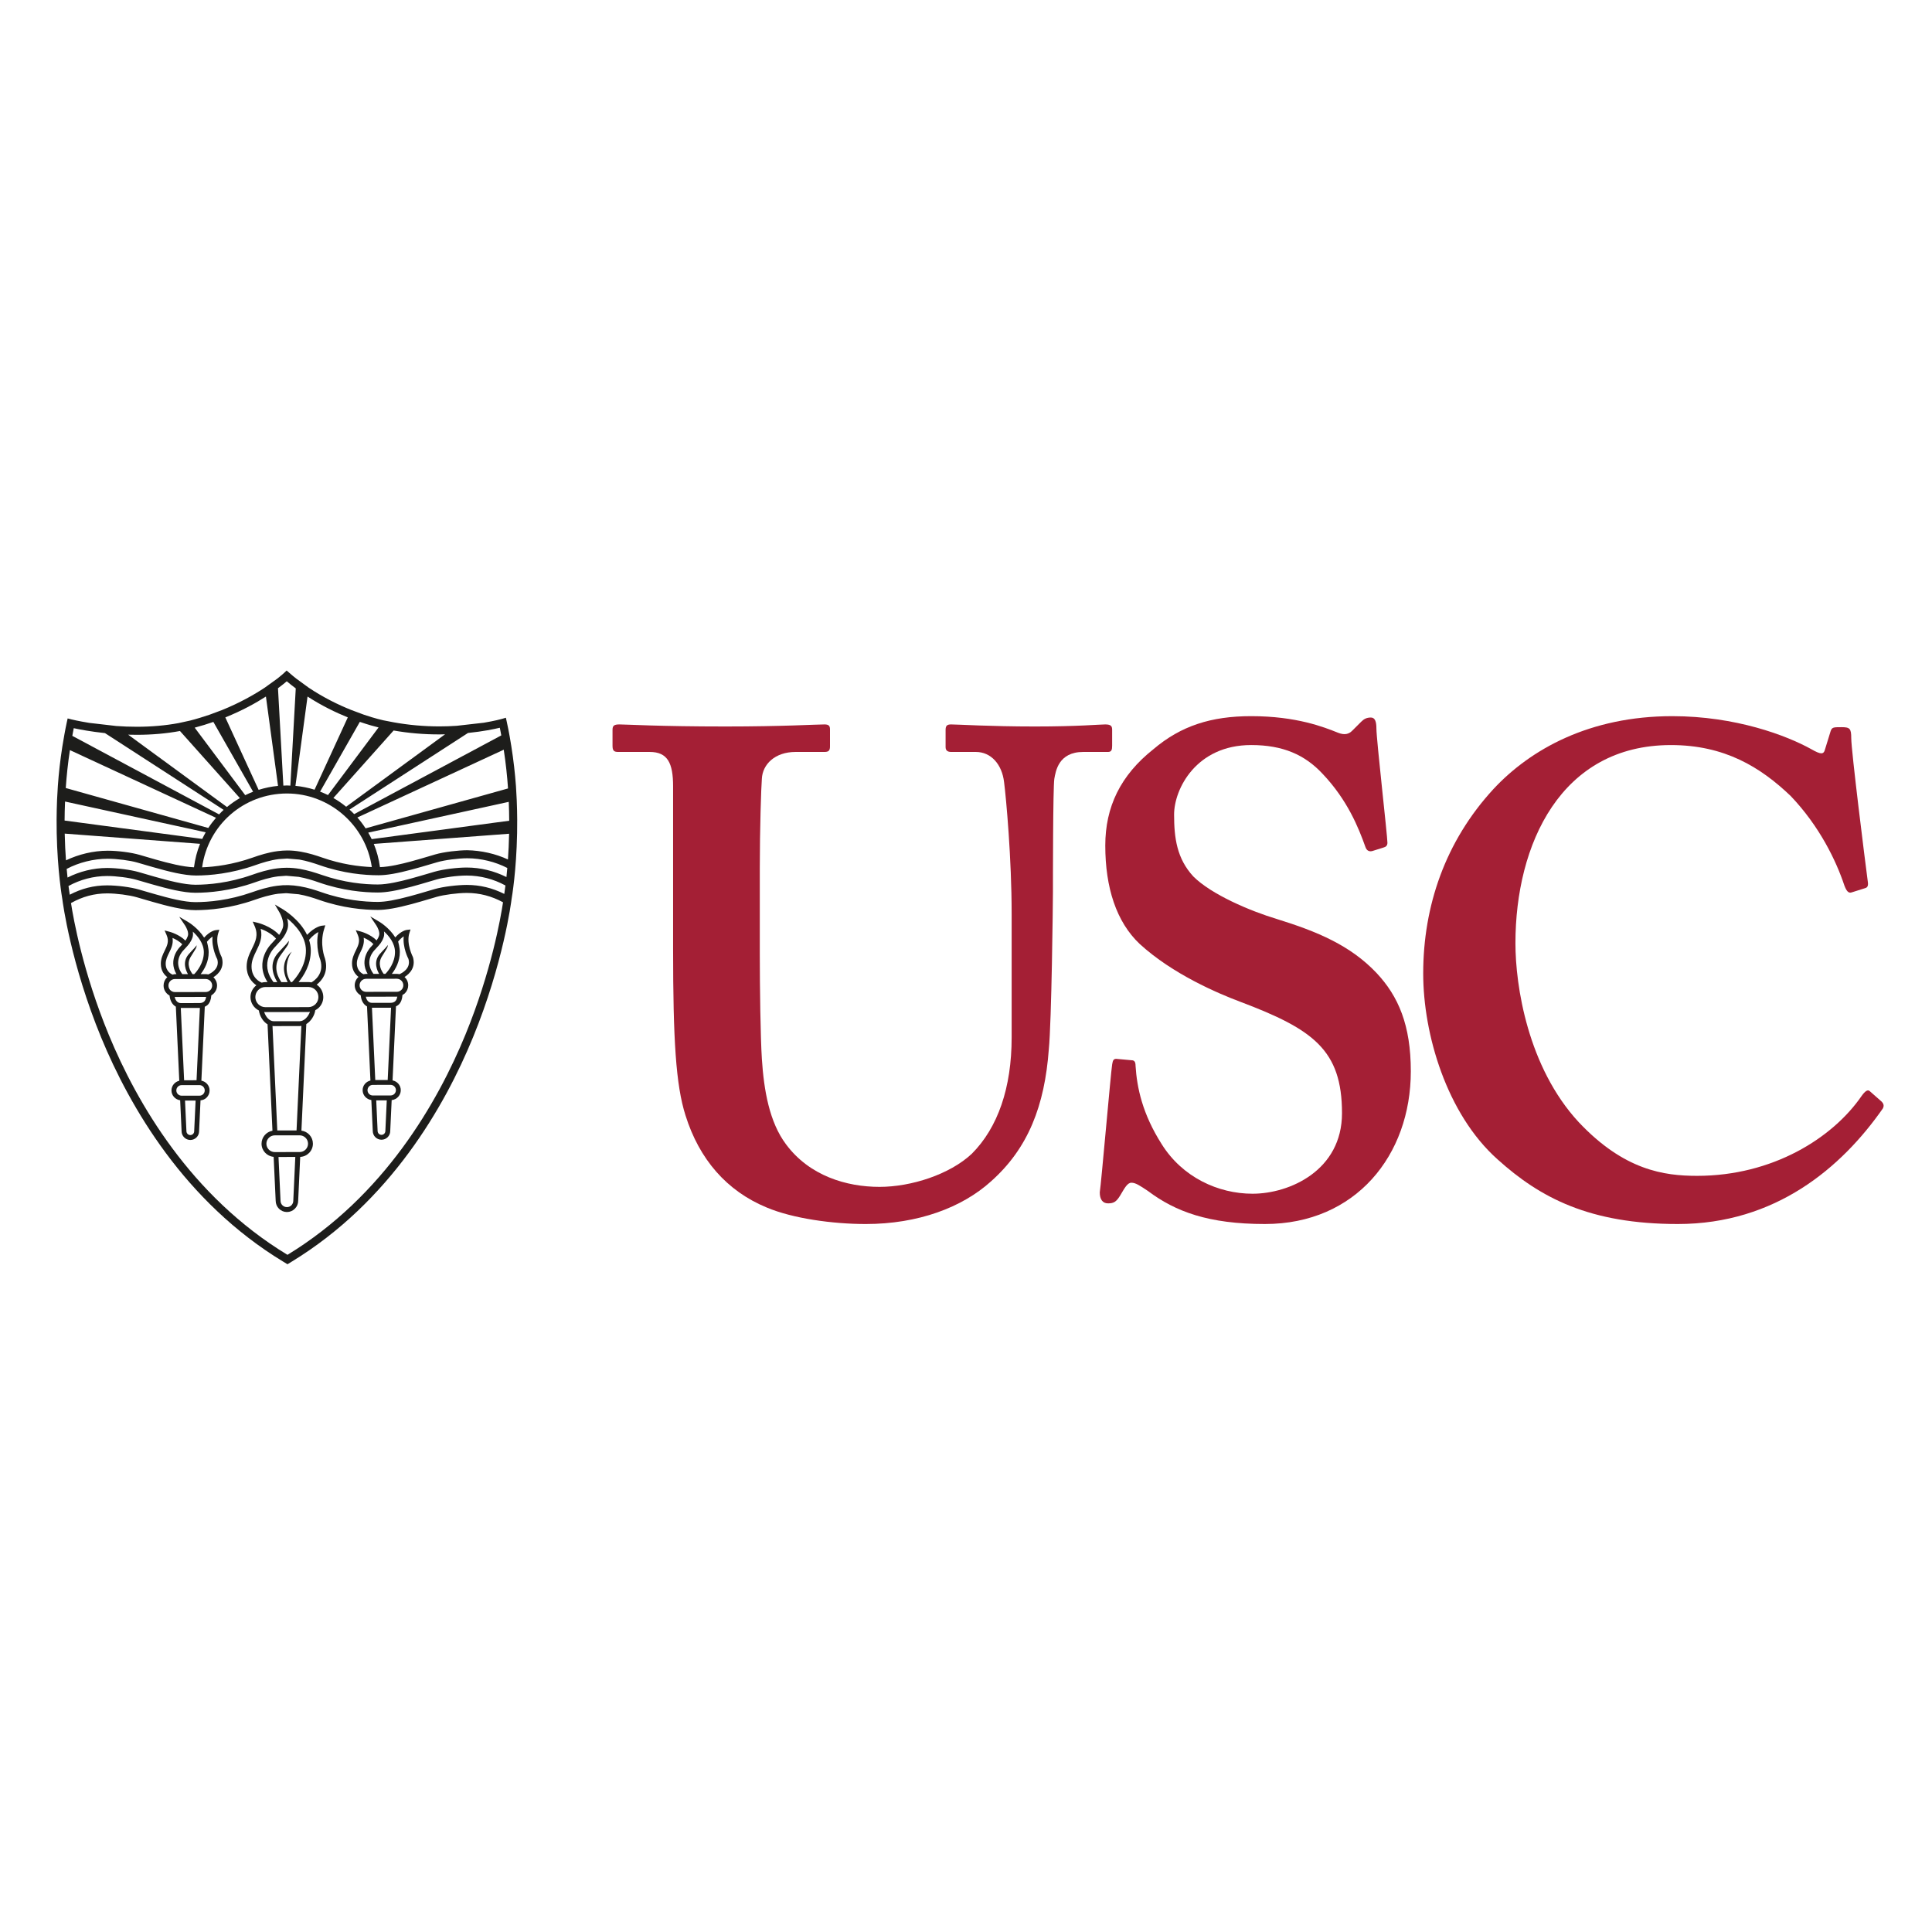 <?xml version="1.0" encoding="utf-8"?>
<!-- Generator: Adobe Illustrator 16.0.0, SVG Export Plug-In . SVG Version: 6.00 Build 0)  -->
<svg version="1.2" baseProfile="tiny" id="Layer_1" xmlns="http://www.w3.org/2000/svg" xmlns:xlink="http://www.w3.org/1999/xlink"
	 x="0px" y="0px" width="1000px" height="1000px" viewBox="0 0 1000 1000" xml:space="preserve">
<g>
	<path fill="#A41F35" d="M348.392,407.011c0-12.109-2.854-17.807-12.116-17.807h-16.381c-2.134,0-2.853-0.711-2.853-3.208v-8.188
		c0-2.142,0.718-2.85,3.565-2.85c3.559,0,20.657,1.069,54.844,1.069c29.927,0,47.027-1.069,51.304-1.069
		c2.141,0,2.844,0.708,2.844,2.486v8.905c0,2.142-0.703,2.854-2.844,2.854h-14.964c-10.683,0-17.1,6.409-17.453,13.89
		c-0.358,4.279-1.07,25.644-1.07,46.309v44.164c0,17.811,0.352,43.103,1.07,54.491c1.064,16.388,3.919,32.774,12.464,44.176
		c12.109,16.382,31.343,22.088,48.441,22.088c16.385,0,36.33-6.423,47.728-17.109c13.531-13.532,20.653-34.19,20.653-60.19v-64.118
		c0-28.498-2.846-59.84-3.911-68.035c-1.066-9.255-6.773-15.665-14.599-15.665h-12.823c-2.141,0-2.854-1.066-2.854-2.496v-8.899
		c0-2.142,0.713-2.85,2.854-2.85c3.559,0,19.94,1.069,43.451,1.069c22.081,0,33.482-1.069,36.321-1.069
		c3.213,0,3.576,1.069,3.576,2.85v8.188c0,2.141-0.363,3.208-2.145,3.208h-12.819c-12.817,0-14.247,9.975-14.957,13.89
		c-0.722,4.279-0.722,54.141-0.722,58.77c0,4.988-0.707,66.967-2.131,81.215c-2.139,29.213-10.68,51.294-29.927,68.396
		c-14.946,13.52-37.746,22.074-64.821,22.074c-17.098,0-37.752-2.848-51.285-8.555c-20.666-8.54-34.909-24.928-42.037-47.725
		c-4.977-15.671-6.406-39.182-6.406-85.837V407.011z"/>
	<path fill="#A41F35" d="M585.626,548.774c1.43,0,2.133,0.715,2.133,2.846c0.715,11.401,3.561,24.935,13.539,40.613
		c10.687,17.097,29.205,25.637,47.017,25.637c19.233,0,46.3-12.103,46.3-41.673c0-32.767-14.957-43.453-52.717-57.702
		c-11.395-4.276-34.912-14.241-51.994-29.91c-12.104-11.405-17.812-29.216-17.812-50.942c0-19.945,7.826-36.326,24.929-49.865
		c14.242-12.104,29.92-17.096,50.584-17.096c23.499,0,37.753,5.698,44.87,8.551c3.569,1.424,5.708,0.719,7.476-1.069l4.641-4.632
		c1.418-1.431,2.848-2.142,4.979-2.142c2.145,0,2.854,2.142,2.854,5.7c0,5.701,5.7,55.571,5.7,59.129
		c0,1.423-0.715,2.134-2.131,2.493l-5.709,1.785c-1.416,0.35-2.847,0-3.562-2.143c-3.556-9.97-9.256-24.212-22.088-37.756
		c-9.256-9.974-20.644-14.963-37.031-14.963c-28.496,0-39.897,22.805-39.897,35.978c0,12.115,1.423,22.799,9.97,32.057
		c9.264,9.262,29.206,17.811,43.455,22.088c20.656,6.415,37.759,13.532,51.293,27.784c11.395,12.106,17.81,27.069,17.81,50.932
		c0,43.448-28.496,79.075-75.513,79.075c-29.205,0-46.307-6.41-60.549-17.095c-4.27-2.848-6.414-4.278-8.547-4.278
		c-2.14,0-3.569,2.847-5.708,6.416c-2.118,3.556-3.549,4.271-6.408,4.271c-2.848,0-4.277-2.131-4.277-5.693
		c0.722-4.277,5.707-61.98,6.415-66.257c0.358-2.138,0.722-2.854,2.152-2.854L585.626,548.774z"/>
	<path fill="#A41F35" d="M973.874,570.146c1.073,1.073,1.423,2.14,0.708,3.563c-21.371,30.628-55.57,59.841-106.134,59.841
		c-45.605,0-71.242-13.534-93.33-33.477c-26.365-23.518-38.468-64.832-38.468-96.176c0-34.907,11.395-68.391,36.337-95.459
		c19.228-20.66,49.855-37.752,92.6-37.752c32.775,0,59.133,9.975,71.944,17.092c5,2.851,6.416,2.851,7.124,0l2.854-9.26
		c0.707-2.135,1.429-2.135,5.701-2.135c4.277,0,4.992,0.705,4.992,5.694c0,6.416,7.117,63.402,8.547,74.092
		c0.352,2.136,0,3.204-1.43,3.559l-6.768,2.132c-1.781,0.711-2.846-0.713-3.912-3.555c-4.277-12.826-12.833-30.627-27.781-46.302
		c-15.68-14.964-34.206-26.361-61.986-26.361c-56.987,0-80.484,51.292-80.484,102.581c0,22.081,6.395,64.112,32.76,92.608
		c23.505,24.936,44.162,27.783,61.265,27.783c39.183,0,70.176-19.593,85.133-41.317c1.774-2.495,3.204-3.561,4.264-2.495
		L973.874,570.146z"/>
	<path fill="#1D1D1B" d="M267.461,414.122l-0.397-7.175c-0.486-6.642-1.279-13.604-2.406-20.718l-0.808-4.824
		c-0.457-2.57-0.959-5.137-1.531-7.738l-0.474-2.169l-2.127,0.624c-0.075,0.027-3.508,0.995-9.298,1.96l-14.045,1.595
		c-2.79,0.189-5.754,0.307-8.868,0.307c-8.188,0.007-16.188-0.735-23.89-2.142l-4.934-0.955c-0.088-0.027-0.187-0.04-0.253-0.053
		c-0.105-0.031-4.072-0.857-10.087-2.911l-6.543-2.446c-6.547-2.604-14.305-6.382-22.01-11.529l-6.432-4.689
		c-1.202-0.948-2.396-1.923-3.57-2.965l-1.424-1.228l-1.383,1.299c-0.033,0.033-1.194,1.109-3.383,2.843l-6.564,4.726
		c-5.374,3.559-12.842,7.835-22.142,11.601l-6.555,2.445c-3.157,1.069-6.48,2.099-9.984,2.998c-0.087,0.014-0.185,0.027-0.263,0.055
		l-5.69,1.245c-6.689,1.228-13.894,1.892-21.521,1.892c-3.738,0-7.299-0.138-10.646-0.388L46.17,374.16
		c-5.563-0.897-8.997-1.754-9.064-1.771l-2.087-0.53l-0.469,2.109c-0.456,2.071-0.83,4.142-1.215,6.193l-1.072,6.28
		c-1.09,6.973-1.859,13.791-2.314,20.297l-0.416,7.219c-0.138,3.518-0.219,6.924-0.236,10.196l0.051,7.014
		c0.401,19.682,2.742,33.255,2.927,34.349c0.217,1.67,4.382,33.364,20.132,71.586c14.812,35.856,43.15,84.977,94.172,115.923
		l2.22,1.343l2.203-1.343c50.956-31.08,79.154-80.275,93.854-116.179c15.67-38.246,19.76-69.964,19.954-71.628
		c0.199-1.099,2.465-14.514,2.846-33.999l0.048-6.961C267.684,420.997,267.614,417.62,267.461,414.122 M241.582,458.035h-0.059
		c-4.523,0.014-11.992,0.825-16.658,2.182l-3.562,1.049c-3.005,0.896-6.148,1.818-9.272,2.65l0.54,2.01l-0.54-2.01
		c-7.31,1.971-12.532,2.898-16.441,2.912h-0.091c-6.756,0-17.264-0.871-29.07-5.009c-3.19-1.114-7.04-2.355-11.199-3.06
		c-4.213-0.711-7.88-0.803-11.769-0.283c-4.891,0.633-9.381,2.078-13.135,3.396c-11.86,4.174-22.388,5.058-29.131,5.074h-0.034
		c-5.795,0-13.851-2.094-20.975-4.131l-0.566,2.01l0.566-2.01c-2.101-0.587-4.166-1.197-6.149-1.777l-2.148-0.628
		c-4.234-1.234-11.246-2.141-16.371-2.141h-0.084c-6.962,0.007-13.166,1.622-19.329,4.831c-0.171-1.049-0.388-2.571-0.651-4.504
		c6.109-3.345,12.96-5.16,19.98-5.174h0.07c4.736,0,11.405,0.87,15.217,1.987l8.305,2.404l0.58-1.99l-0.573,1.99
		c7.805,2.221,15.88,4.285,22.128,4.285h0.034c7.081-0.013,18.121-0.949,30.5-5.313c3.559-1.258,7.792-2.611,12.248-3.179
		l4.082-0.304h0.256l6.288,0.56c3.888,0.663,7.647,1.887,10.486,2.888c12.373,4.304,23.363,5.214,30.443,5.214h0.091
		c4.264,0,9.651-0.927,17.514-3.039c3.278-0.876,6.581-1.853,9.73-2.793l3.206-0.938c3.754-1.1,10.702-2.01,15.483-2.01h0.034
		c7.033,0,13.928,1.795,20.063,5.146c-0.243,1.859-0.441,3.33-0.599,4.365C254.891,459.629,248.521,458.035,241.582,458.035
		 M33.5,431.477l70.048,5.28c-1.545,3.819-2.604,7.896-3.147,12.157c-5.673-0.221-13.155-2.119-19.885-4.027l-8.295-2.417
		c-4.21-1.224-11.239-2.141-16.38-2.141h-0.078c-7.424,0-15.085,1.858-21.615,4.985C33.844,441.199,33.602,436.56,33.5,431.477
		 M148.702,440.197l-0.007,0.311l-0.007-0.311c-1.622,0.014-3.275,0.132-4.898,0.338c-4.884,0.62-9.394,2.065-13.138,3.393
		c-10.164,3.583-19.366,4.737-26.038,5c3.033-21.893,21.504-38.183,43.875-38.217h0.047c22.083,0,40.81,16.512,43.909,38.084
		c-6.644-0.273-15.689-1.426-25.676-4.924c-3-1.049-6.987-2.334-11.193-3.06l-0.034,0.09l0.014-0.09
		C153.171,440.402,150.921,440.197,148.702,440.197 M241.557,449.031h-0.047c-4.547,0-12.016,0.823-16.651,2.183l-3.21,0.948
		c-3.104,0.903-6.376,1.878-9.624,2.755l0.547,2.01l-0.547-2.01c-4.649,1.245-11.405,2.894-16.447,2.894h-0.078
		c-6.756,0-17.251-0.87-29.07-5.002c-3.005-1.036-7.002-2.333-11.213-3.066c-2.38-0.401-4.628-0.593-6.865-0.593
		c-1.645,0-3.248,0.11-4.897,0.323c-4.864,0.621-9.367,2.058-13.135,3.394c-11.84,4.167-22.381,5.063-29.131,5.077h-0.027
		c-5.749,0-13.824-2.088-20.982-4.126l-8.297-2.408c-4.2-1.224-11.226-2.149-16.377-2.149h-0.084
		c-7.145,0.014-14.127,1.768-20.469,4.953c-0.151-1.374-0.296-2.854-0.441-4.47c6.263-3.316,13.883-5.255,21.261-5.255h0.064
		c4.732,0,11.398,0.854,15.226,1.966l8.315,2.419l0.573-1.997l-0.566,1.997c7.788,2.223,15.864,4.291,22.114,4.291h0.041
		c7.077-0.013,18.114-0.968,30.493-5.319c3.545-1.258,7.765-2.604,12.242-3.178l4.395-0.296l6.25,0.535
		c3.897,0.679,7.641,1.903,10.475,2.888c12.352,4.334,23.35,5.238,30.433,5.238h0.088c4.277,0,9.676-0.934,17.512-3.039
		c3.26-0.87,6.542-1.844,9.665-2.773l3.289-0.958c3.778-1.107,10.72-2.01,15.479-2.024h0.038c7.107,0,14.556,1.859,20.668,5.022
		c-0.146,1.705-0.297,3.265-0.443,4.703C255.76,450.778,248.72,449.031,241.557,449.031 M241.845,440.078
		c-4.516,0.014-11.983,0.837-16.625,2.184l-3.296,0.975c-3.097,0.903-6.341,1.886-9.576,2.742
		c-4.419,1.182-10.727,2.703-15.682,2.848c-0.557-4.196-1.637-8.225-3.192-12.023l70.038-5.262
		c-0.105,4.861-0.311,9.33-0.601,13.318C256.512,441.879,249.096,440.224,241.845,440.078 M263.56,424.806l-71.174,9.525
		c-0.561-1.146-1.162-2.28-1.798-3.37l72.747-15.925C263.465,418.399,263.553,421.688,263.56,424.806 M260.736,388.044
		c1.063,6.895,1.781,13.63,2.216,20.057l-73.725,20.653c-1.285-1.977-2.701-3.846-4.25-5.617L260.736,388.044z M242.234,379.381
		c7.744-0.779,13.532-1.997,16.475-2.702c0.27,1.33,0.492,2.634,0.755,3.96l-76.15,40.745c-0.763-0.803-1.556-1.594-2.404-2.333
		L242.234,379.381z M203.733,378.11c7.676,1.349,15.627,2.038,23.774,2.024c0.988,0,1.905-0.027,2.851-0.054l-51.195,37.489
		c-2.075-1.683-4.277-3.204-6.605-4.537L203.733,378.11z M186.243,373.64c4.384,1.508,7.826,2.425,9.704,2.881l-26.182,35.003
		c-1.319-0.661-2.686-1.241-4.089-1.774L186.243,373.64z M159.183,360.529c7.35,4.766,14.626,8.277,20.842,10.784l-17.21,37.436
		c-3.184-0.981-6.493-1.676-9.894-1.99L159.183,360.529z M148.432,352.632c1.528,1.299,3.083,2.51,4.652,3.677l-2.787,50.331
		c-0.587-0.019-1.154-0.086-1.761-0.086h-0.054c-0.611,0-1.205,0.068-1.812,0.086l-2.783-50.408
		C145.892,354.74,147.437,353.489,148.432,352.632 M137.641,360.529l6.268,46.247c-3.468,0.324-6.822,1.042-10.046,2.051
		l-17.237-37.5C125.255,367.852,132.301,363.963,137.641,360.529 M110.437,373.667l20.566,36.124
		c-1.379,0.533-2.749,1.127-4.074,1.791l-26.156-34.949C104.159,375.722,107.384,374.733,110.437,373.667 M70.879,380.329
		c7.883,0,15.338-0.671,22.273-1.963l31,34.72c-2.352,1.37-4.561,2.912-6.643,4.639l-51.174-37.46
		C67.826,380.303,69.32,380.343,70.879,380.329 M38.169,376.909c2.928,0.634,8.706,1.754,16.171,2.55l61.416,39.723
		c-0.837,0.752-1.596,1.545-2.355,2.348L37.43,380.875C37.68,379.554,37.899,378.234,38.169,376.909 M36.186,388.253l75.62,35.031
		c-1.437,1.666-2.779,3.419-3.987,5.272l-73.781-20.677C34.465,401.577,35.157,395.009,36.186,388.253 M33.673,414.871l72.8,15.928
		c-0.637,1.121-1.231,2.253-1.791,3.428l-71.252-9.513C33.443,421.571,33.535,418.241,33.673,414.871 M240.962,535.388
		c-14.478,35.312-42.189,83.649-92.169,114.109c-50.058-30.317-77.914-78.609-92.49-113.878
		c-13.401-32.502-18.313-60.101-19.551-68.196c5.984-3.364,11.952-4.983,18.695-5.004h0.07c4.703,0,11.371,0.871,15.21,1.978
		l2.122,0.62c2.017,0.601,4.082,1.194,6.196,1.798c7.395,2.125,15.808,4.28,22.115,4.28h0.034c7.081-0.014,18.107-0.93,30.507-5.309
		c3.538-1.231,7.758-2.584,12.261-3.187l4.092-0.291h0.226l6.315,0.567c3.835,0.65,7.447,1.81,10.473,2.873
		c12.354,4.325,23.349,5.233,30.443,5.233h0.091c4.277-0.007,9.836-0.976,17.514-3.042c3.132-0.84,6.321-1.788,9.36-2.686
		l3.562-1.053c3.795-1.088,10.736-2.003,15.497-2.017h0.045c6.717,0,12.874,1.64,18.786,4.837
		C259.174,474.958,254.364,502.688,240.962,535.388"/>
	<path fill="#1D1D1B" d="M209.398,505.682c2.831-1.747,5.843-5.118,4.338-10.279c-0.027-0.064-3.593-6.951-1.844-12.444l0.586-1.857
		l-1.939,0.222c-0.291,0.027-2.925,0.482-5.951,3.875c-2.981-4.85-7.812-7.843-8.116-8.007l-4.811-2.848l3.125,4.639
		c0.56,0.833,2.024,3.596,1.402,5.354c-0.336,0.975-0.764,1.72-1.263,2.404c-3.192-3.234-8.063-4.561-8.269-4.61l-2.509-0.662
		l1.029,2.375c1.402,3.221,0.291,5.464-0.978,8.068c-0.947,1.929-2.01,4.099-1.997,6.776c0,3.472,1.713,5.702,3.375,6.953
		c-1.207,1.076-1.977,2.63-1.977,4.381c0.017,2.214,1.272,4.143,3.104,5.141c0.277,2.969,1.583,4.858,3.262,5.763l1.768,38.353
		c-2.301,0.547-4.041,2.53-4.041,4.992c0,2.639,1.99,4.73,4.509,5.12l0.739,16.003c0,2.496,2.024,4.52,4.521,4.52
		c2.5,0,4.517-2.023,4.517-4.465l0.745-16.03c2.633-0.29,4.725-2.455,4.712-5.154c0-2.549-1.846-4.573-4.25-5.06l1.771-38.318
		c0.53-0.257,1.049-0.526,1.463-0.946c1.162-1.159,1.768-2.846,1.9-4.965c0.428-0.256,0.883-0.479,1.245-0.837
		c1.112-1.105,1.727-2.603,1.72-4.154C211.285,508.271,210.56,506.756,209.398,505.682 M206.078,487.327
		c1.068-1.316,2.076-2.148,2.886-2.667c-0.63,5.826,2.396,11.614,2.452,11.693c1.438,4.977-3.491,7.388-4.691,7.897
		c-0.428-0.11-0.871-0.171-1.354-0.171h-2.557c1.866-2.418,4.18-6.427,4.146-11.398C206.96,490.565,206.078,487.327,206.078,487.327
		 M198.558,485.179c0.361-0.997,0.368-2.075,0.188-3.09c2.598,2.363,5.664,6.109,5.705,10.605c0.037,5.583-3.521,9.88-4.953,11.385
		h-0.903c-1.121-1.535-3.289-5.016-0.988-8.886c0.455-0.779,2.541-4,2.804-4.615c0.353-0.752,0.311-1.45,0.311-1.45
		c-0.352,0.574-0.959,1.251-0.959,1.251c-0.599,0.647-2.654,2.776-3.302,3.559c-3.386,4.116-1.112,8.605-0.216,10.14l-2.94,0.013
		c-5.05-6.783,0.35-12.102,0.677-12.426c0.378-0.428,0.746-0.837,1.09-1.211C196.486,488.923,197.707,487.604,198.558,485.179
		 M184.708,498.688c0-2.09,0.856-3.833,1.748-5.663c1.08-2.197,2.273-4.628,1.784-7.668c1.545,0.64,3.556,1.747,5.057,3.316
		c-0.027,0.027-0.058,0.054-0.085,0.066c-0.356,0.402-0.739,0.817-1.049,1.178c-0.083,0.068-6.466,6.305-1.871,14.174h-0.803
		c-0.455,0.014-0.898,0.075-1.34,0.165C187.443,503.946,184.714,502.517,184.708,498.688 M197.462,587.403
		c-1.107,0-2.012-0.903-2.012-2.065l-0.711-15.799h5.452l-0.725,15.84C199.466,586.5,198.558,587.403,197.462,587.403
		 M204.93,564.263c0,1.513-1.231,2.74-2.735,2.74l-9.24,0.014l-0.014,1.255v-1.255c-1.511,0-2.715-1.229-2.715-2.747
		c0-1.505,1.224-2.732,2.715-2.732l5.226-0.014h4.01C203.685,561.523,204.93,562.758,204.93,564.263 M200.673,559.001l-6.433,0.013
		l-1.72-37.407l9.688-0.014c0.066,0,0.124-0.034,0.206-0.048L200.673,559.001z M204.646,518.157
		c-0.603,0.602-1.429,0.898-2.438,0.898l-9.688,0.014c-1.624,0-2.749-1.193-3.177-3.186c0.063,0,0.117,0.014,0.165,0.014
		l15.877-0.027c0.088,0,0.173-0.046,0.263-0.046C205.459,516.796,205.176,517.625,204.646,518.157 M207.774,512.355
		c-0.635,0.649-1.478,0.999-2.389,0.999l-15.877,0.027c-1.873,0-3.371-1.519-3.384-3.386c0-1.85,1.511-3.367,3.377-3.367
		l2.577-0.014c0,0.014,0.021,0.027,0.021,0.041l0.036-0.041h3.404l9.86-0.014c1.846,0,3.363,1.519,3.363,3.381
		C208.762,510.872,208.417,511.723,207.774,512.355"/>
	<path fill="#1D1D1B" d="M110.457,505.809c2.833-1.74,5.832-5.134,4.347-10.277c-0.05-0.064-3.616-6.946-1.872-12.444l0.593-1.866
		l-1.942,0.229c-0.297,0.027-2.901,0.469-5.933,3.863c-3-4.844-7.833-7.822-8.123-7.994l-4.77-2.81l3.09,4.593
		c0.587,0.898,2.01,3.613,1.38,5.367c-0.337,0.969-0.759,1.715-1.248,2.399c-3.185-3.234-8.056-4.561-8.278-4.608l-2.499-0.664
		l1.029,2.374c1.403,3.216,0.296,5.466-0.982,8.07c-0.937,1.922-2.003,4.097-2.003,6.776c0,3.73,1.873,5.846,3.394,6.964
		c-0.078,0.075-0.179,0.105-0.256,0.181c-1.114,1.118-1.721,2.603-1.714,4.168c0,2.226,1.251,4.149,3.09,5.155
		c0.26,2.684,1.463,4.762,3.258,5.761l1.778,38.347c-2.301,0.554-4.041,2.537-4.041,5.013c0,2.639,1.973,4.715,4.496,5.094
		l0.739,16.016c0,2.489,2.037,4.527,4.53,4.527c2.489,0,4.526-2.038,4.526-4.488l0.739-16.008c1.194-0.129,2.308-0.573,3.164-1.444
		c1.002-1.006,1.548-2.321,1.535-3.71c0-2.53-1.845-4.561-4.25-5.053l1.761-38.266c0.559-0.257,1.099-0.554,1.528-0.979
		c1.12-1.113,1.713-2.786,1.852-4.905c1.761-1.025,2.972-2.913,2.972-5.087C112.346,508.406,111.597,506.889,110.457,505.809
		 M107.114,487.456c1.079-1.316,2.101-2.143,2.901-2.662c-0.627,5.819,2.385,11.607,2.446,11.675
		c1.437,4.988-3.481,7.401-4.675,7.896c-0.442-0.098-0.891-0.159-1.356-0.159h-2.56c1.865-2.425,4.199-6.425,4.142-11.398
		C108.004,490.688,107.114,487.456,107.114,487.456 M99.612,485.313c0.36-1.015,0.36-2.095,0.179-3.124
		c2.597,2.369,5.681,6.105,5.714,10.632c0.04,5.583-3.516,9.886-4.958,11.384h-0.887c-1.116-1.526-3.296-5.009-0.995-8.885
		c0.458-0.784,2.549-4,2.819-4.62c0.318-0.752,0.284-1.438,0.284-1.438c-0.344,0.567-0.947,1.233-0.947,1.233
		c-0.615,0.66-2.651,2.776-3.286,3.572c-3.408,4.114-1.114,8.612-0.25,10.138l-2.938,0.014c-5.049-6.776,0.348-12.116,0.678-12.427
		c0.368-0.428,0.739-0.822,1.073-1.18C97.527,489.064,98.748,487.738,99.612,485.313 M85.761,498.817
		c0-2.085,0.858-3.832,1.762-5.664c1.079-2.196,2.273-4.622,1.774-7.675c1.548,0.649,3.571,1.741,5.043,3.309
		c-0.034,0.027-0.055,0.068-0.094,0.112c-0.348,0.384-0.726,0.786-1.036,1.153c-0.078,0.068-6.466,6.284-1.883,14.167h-0.785
		c-0.415,0-0.786,0.159-1.188,0.249C89.063,504.352,85.768,503.039,85.761,498.817 M98.519,587.512c-1.11,0-2.024-0.898-2.024-2.051
		l-0.726-15.801l5.479-0.014l-0.739,15.868C100.509,586.613,99.618,587.512,98.519,587.512 M105.974,564.392
		c0,0.722-0.284,1.416-0.8,1.936c-0.52,0.513-1.21,0.796-1.942,0.796h-9.216l-0.013,1.269v-1.269c-1.504,0-2.735-1.214-2.735-2.718
		c0-1.505,1.231-2.746,2.735-2.746h5.222l3.994-0.014C104.746,561.646,105.974,562.887,105.974,564.392 M101.733,559.13
		l-6.432,0.014l-1.727-37.424h0.014l9.664-0.014c0.078,0,0.125-0.027,0.203-0.027L101.733,559.13z M105.734,518.313
		c-0.574,0.574-1.403,0.87-2.49,0.87l-9.657,0.013c-1.596,0-2.743-1.214-3.185-3.189c0.071,0,0.111,0.02,0.165,0.02l15.861-0.02
		c0.099,0,0.189-0.027,0.277-0.027C106.527,516.95,106.25,517.794,105.734,518.313 M106.429,513.47l-15.861,0.027
		c-1.872,0-3.376-1.505-3.376-3.367c0-0.903,0.344-1.75,0.981-2.387c0.634-0.649,1.485-1.001,2.375-1.001h2.583
		c0,0,0.014,0.014,0.014,0.027l0.034-0.027h3.42l4.989-0.012h4.857c1.855,0,3.363,1.505,3.377,3.372
		C109.823,511.966,108.301,513.47,106.429,513.47"/>
	<path fill="#1D1D1B" d="M163.922,509.651c2.598-2.027,6.369-6.379,4.271-13.61c-0.021-0.078-2.931-7.305-0.394-15.241l0.579-1.866
		l-1.946,0.229c-0.149,0.014-3.525,0.523-7.498,4.717c-3.818-7.999-12.04-12.953-12.488-13.223l-4.174-2.472l2.453,4.199
		c0.027,0.038,2.736,4.756,1.596,7.989c-0.506,1.416-1.127,2.509-1.839,3.508c-4.345-4.628-10.969-6.225-11.253-6.292l-2.439-0.565
		l1.009,2.301c2.051,4.719,0.456,7.943-1.376,11.702c-1.352,2.769-2.762,5.635-2.755,9.262c0.007,5.002,2.675,8.119,5.029,9.695
		c-1.845,1.423-3.053,3.628-3.053,6.119c0.014,3.048,1.795,5.646,4.345,6.914c0.422,2.881,2.148,5.828,4.581,7.232l-0.084,0.014
		l2.537,54.997c-3.204,0.579-5.657,3.365-5.657,6.732c0.007,3.568,2.776,6.49,6.265,6.786l1.059,22.736
		c0,1.551,0.607,3.016,1.697,4.114c1.106,1.094,2.564,1.715,4.105,1.715h0.027c1.555,0,3.013-0.621,4.111-1.729
		c1.097-1.092,1.715-2.563,1.698-4.062l1.053-22.748c3.645-0.148,6.581-3.143,6.581-6.841c-0.007-3.468-2.611-6.301-5.948-6.753
		l2.53-55.152h-0.007c2.465-1.512,4.267-4.411,4.649-7.178c0.677-0.338,1.319-0.789,1.885-1.343c1.465-1.471,2.273-3.42,2.26-5.478
		C167.328,513.395,165.973,511.033,163.922,509.651 M164.759,482.422c-1.647,7.824,0.988,14.266,1.061,14.447
		c2.082,7.186-3.053,10.714-4.64,11.612c-0.503-0.102-1.049-0.167-1.596-0.167l-5.05,0.014c2.63-3.184,6.396-9.012,6.335-16.447
		c-0.014-1.905-0.361-3.703-0.905-5.404C161.807,484.308,163.52,483.087,164.759,482.422 M148.688,481.222
		c0.691-1.929,0.441-4.068-0.054-5.9c3.896,3.165,9.678,9.118,9.719,16.573c0.078,8.188-5.25,14.431-7.206,16.434h-0.627
		c-1.035-1.575-2.169-4.095-2.169-6.975c-0.006-5.535,2.689-8.754,2.689-8.754s-3.415,2.308-4.001,7.398
		c-0.284,2.444,0.256,5.016,1.845,8.338h-3.241c-1.228-1.814-4.567-7.066-1.077-12.946c0.648-1.088,4.136-5.586,4.524-6.455
		c0.448-1.039,0.415-2.011,0.415-2.011c-0.493,0.805-1.339,1.741-1.339,1.741c-0.836,0.917-3.704,3.895-4.608,4.971
		c-5.174,6.288-0.914,13.196-0.03,14.7h-1.96c-7.593-9.92,0.371-17.78,0.813-18.201c0.513-0.587,1.002-1.121,1.474-1.646
		C145.815,486.376,147.501,484.544,148.688,481.222 M130.19,500.273c-0.007-3.025,1.207-5.511,2.493-8.143
		c1.649-3.367,3.35-6.834,2.246-11.364c2.224,0.813,5.573,2.394,7.951,5.063c-0.283,0.311-0.567,0.628-0.87,0.961
		c-0.486,0.516-1.002,1.077-1.444,1.596c-0.104,0.088-9.183,8.926-2.088,19.948h-1.096c-0.671,0-1.292,0.126-1.923,0.277
		C134.885,508.406,130.204,506.396,130.19,500.273 M151.806,621.5c0,0.876-0.338,1.707-0.961,2.347
		c-0.621,0.621-1.444,0.952-2.328,0.952h-0.014c-0.884,0-1.706-0.331-2.327-0.952c-0.631-0.606-0.976-1.443-0.976-2.394
		l-1.048-22.607l8.696-0.014L151.806,621.5z M159.439,591.964c0,2.396-1.951,4.331-4.324,4.331l-12.886,0.021
		c-2.388,0-4.338-1.942-4.345-4.324c0-2.39,1.943-4.332,4.318-4.332l9.728-0.014h3.165
		C157.475,587.646,159.426,589.576,159.439,591.964 M153.492,585.123l-9.964,0.007l-2.48-54.099c0.186,0.027,0.368,0.08,0.561,0.08
		h0.014l13.532-0.014c0.283,0,0.56-0.08,0.83-0.114L153.492,585.123z M155.154,528.574l-13.532,0.014h-0.014
		c-2.156,0-4.119-2.335-4.872-4.804c0.223,0.014,0.442,0.062,0.665,0.062l22.196-0.034c0.277,0,0.546-0.054,0.816-0.081
		C159.611,526.146,157.416,528.574,155.154,528.574 M163.287,519.757c-0.988,0.985-2.301,1.532-3.689,1.532l-22.196,0.026
		c-2.88,0-5.222-2.334-5.239-5.214c0-2.882,2.345-5.229,5.225-5.229c0,0,14.781,0,14.818-0.021h7.391
		c2.875,0,5.208,2.321,5.208,5.209C164.805,517.463,164.275,518.766,163.287,519.757"/>
</g>
</svg>
